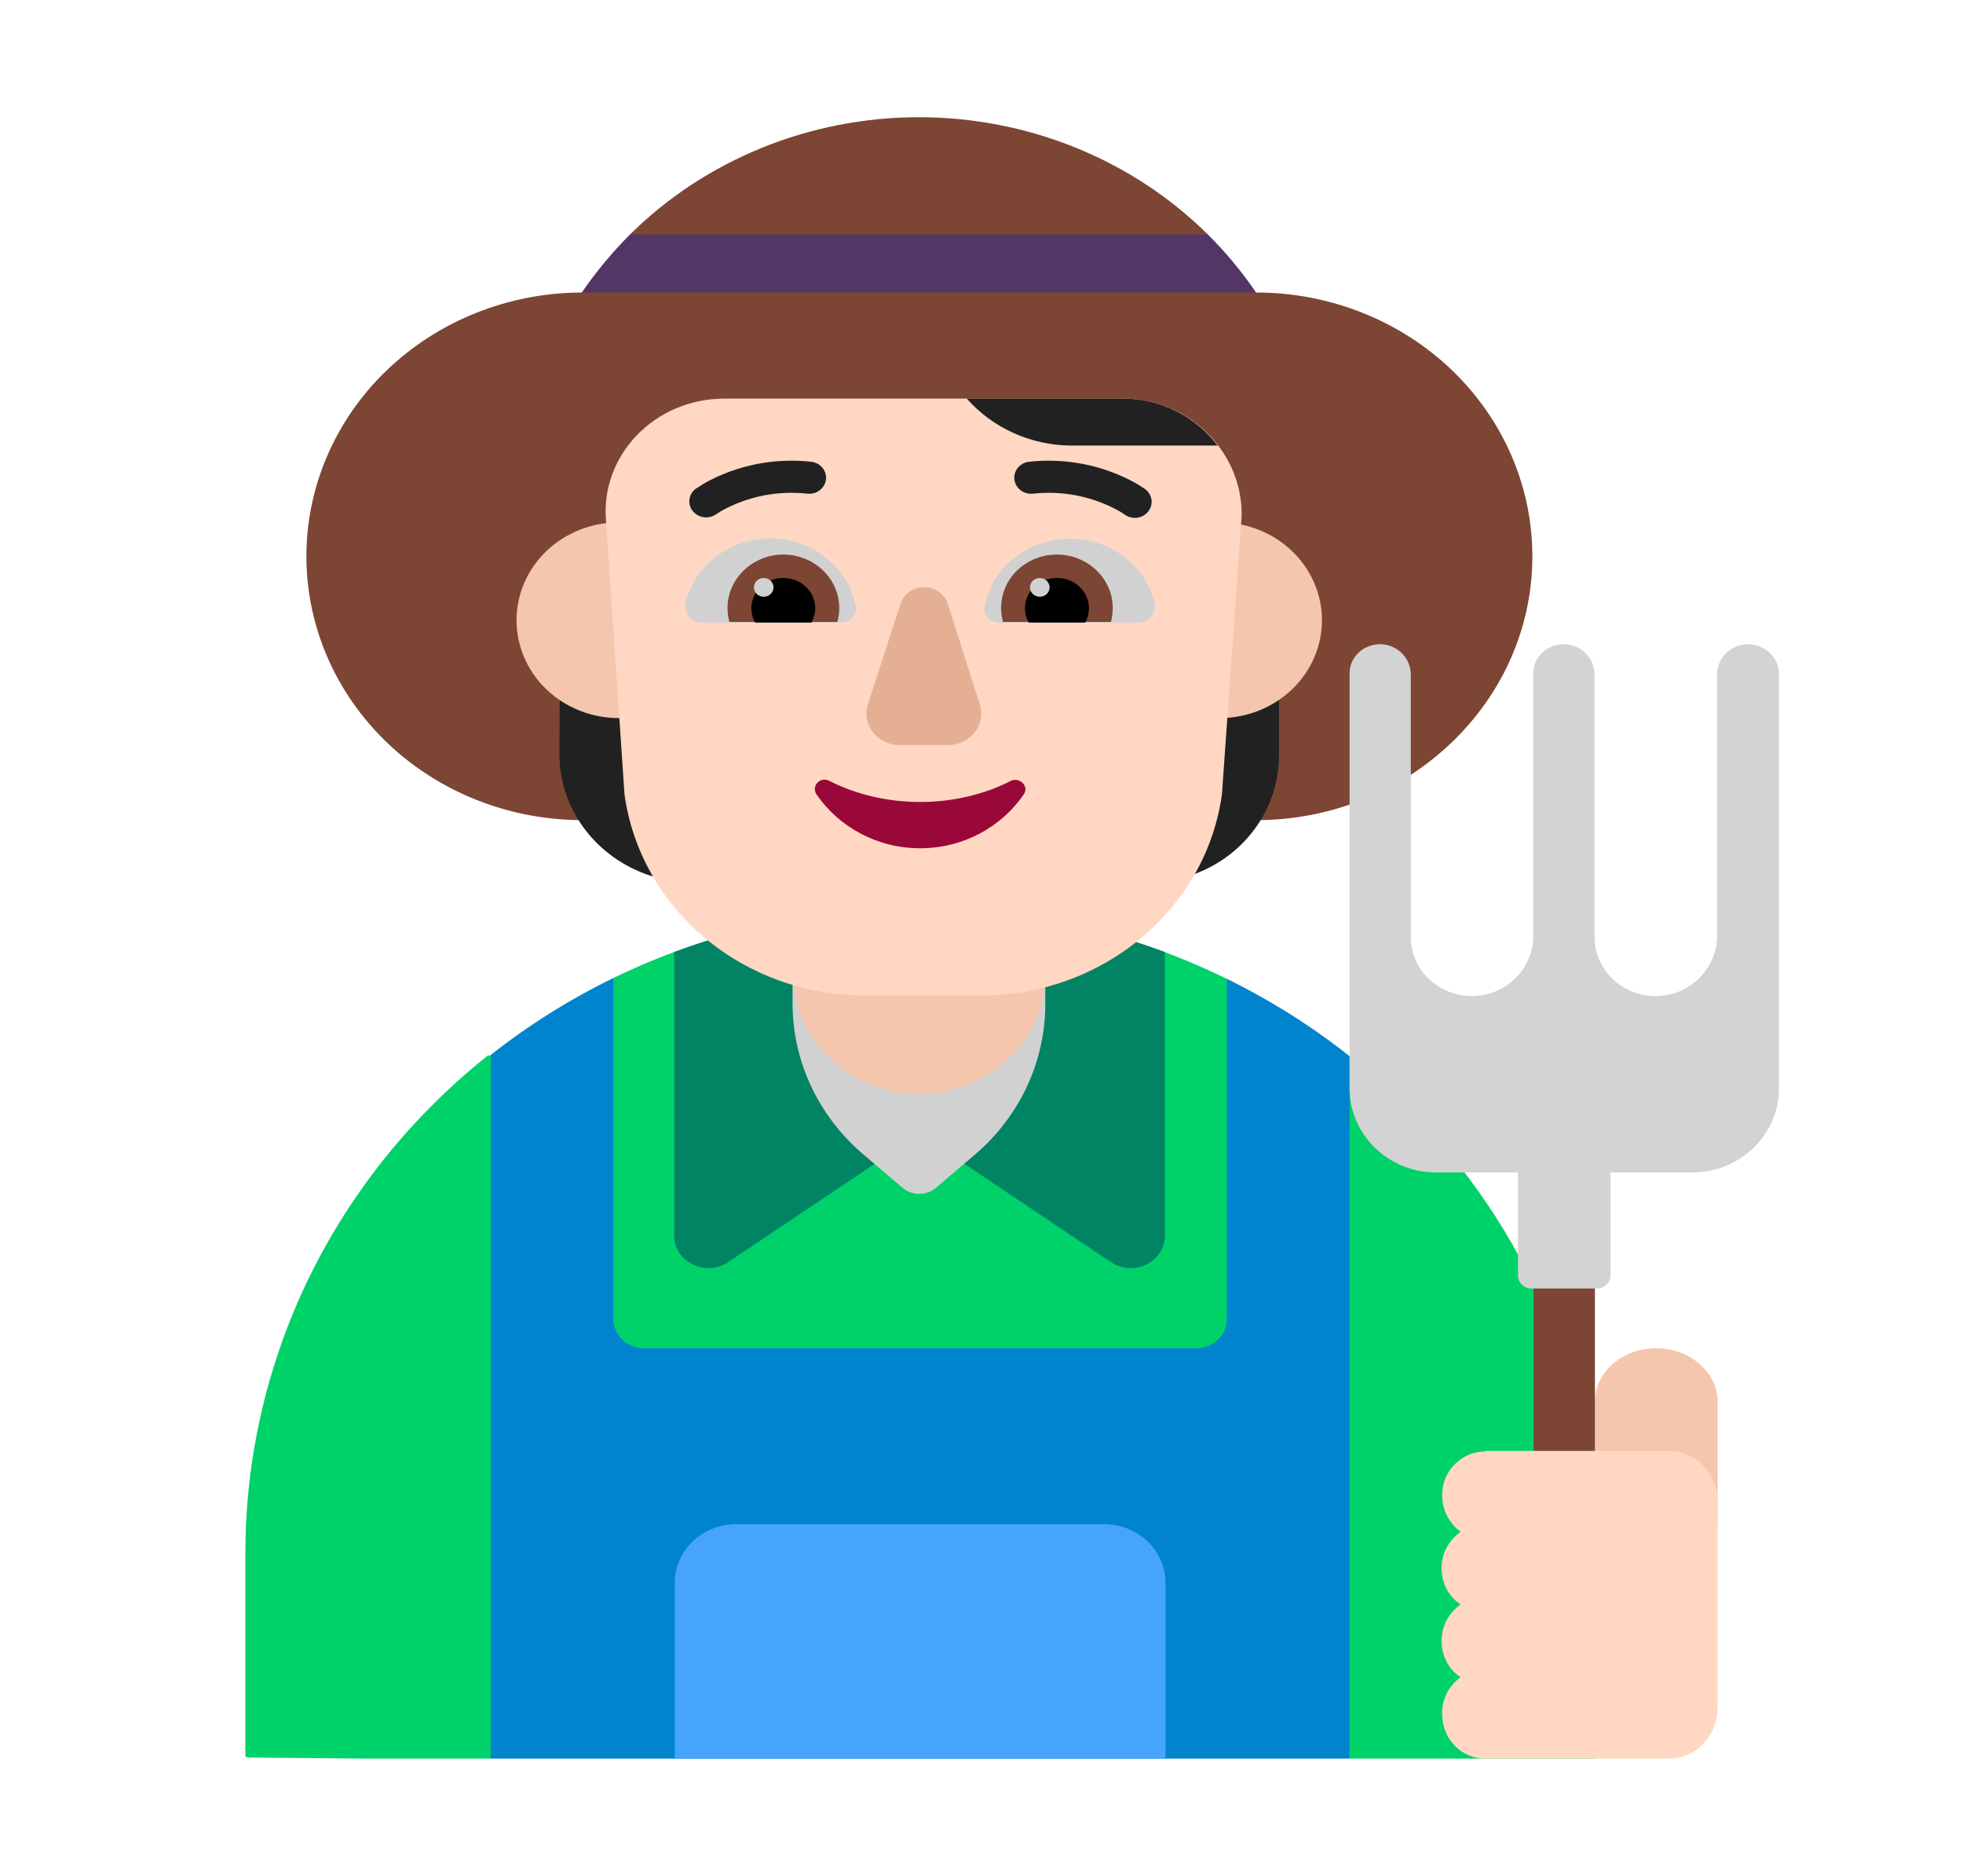 <svg width="45" height="43" viewBox="0 0 45 43" fill="none" xmlns="http://www.w3.org/2000/svg">
<path d="M11.25 24.181L11.208 24.213V24.174C9.017 25.914 7.373 28.2 6.458 30.777C5.905 32.333 5.623 33.966 5.625 35.609V40.272H5.667V40.286L8.438 40.312H11.25L12.656 32.25L11.25 24.181ZM30.938 40.312H36.562V35.609C36.563 33.431 36.059 31.279 35.086 29.308C34.114 27.337 32.697 25.596 30.938 24.21L29.531 32.25L30.938 40.312ZM28.125 22.438L29.531 26.875L28.125 30.906L21.094 32.25L14.062 30.906L12.656 26.875L14.062 22.418C16.236 21.36 18.641 20.811 21.08 20.815C23.615 20.815 26.01 21.401 28.125 22.438Z" fill="#00D26A"/>
<path d="M14.062 22.418C13.056 22.908 12.113 23.501 11.25 24.181V40.312H30.938V24.21C30.07 23.523 29.127 22.929 28.125 22.437V30.234C28.125 30.413 28.051 30.584 27.919 30.709C27.787 30.835 27.608 30.906 27.422 30.906H14.766C14.579 30.906 14.4 30.835 14.268 30.709C14.137 30.584 14.062 30.413 14.062 30.234V22.418Z" fill="#0084CE"/>
<path d="M15.469 36.281C15.469 35.925 15.617 35.583 15.881 35.331C16.144 35.079 16.502 34.938 16.875 34.938H25.312C25.686 34.938 26.043 35.079 26.307 35.331C26.571 35.583 26.719 35.925 26.719 36.281V40.312H15.469V36.281Z" fill="#46A4FB"/>
<path d="M16.692 28.931L21.08 25.988L25.467 28.931C25.988 29.28 26.705 28.931 26.705 28.313V21.823C24.961 21.177 23.062 20.815 21.08 20.815C19.097 20.815 17.198 21.177 15.455 21.823V28.326C15.455 28.918 16.172 29.28 16.692 28.931Z" fill="#008463"/>
<path d="M22.373 26.445L21.459 27.224C21.234 27.413 20.911 27.413 20.686 27.224L19.772 26.445C19.269 26.012 18.867 25.484 18.591 24.894C18.315 24.304 18.171 23.665 18.169 23.018V18.866C18.169 17.334 19.462 16.098 21.066 16.098C22.669 16.098 23.962 17.334 23.962 18.866V23.018C23.962 24.322 23.386 25.572 22.373 26.445Z" fill="#D2D1D1"/>
<path d="M21.08 25.074C19.477 25.074 18.183 23.838 18.183 22.306V18.866C18.183 17.334 19.477 16.098 21.08 16.098C22.683 16.098 23.977 17.334 23.977 18.866V22.306C23.973 23.039 23.666 23.741 23.124 24.26C22.581 24.778 21.847 25.071 21.08 25.074Z" fill="#F4C6AD"/>
<path d="M28.793 6.705H28.8C30.478 6.705 32.088 7.342 33.275 8.476C34.461 9.61 35.128 11.149 35.128 12.752C35.128 16.085 32.288 18.799 28.8 18.799H13.373C11.695 18.804 10.083 18.172 8.893 17.042C7.702 15.912 7.03 14.376 7.024 12.772C7.019 11.169 7.68 9.628 8.863 8.491C10.046 7.353 11.653 6.711 13.331 6.705L14.766 6.047L14.442 5.375C15.301 4.525 16.33 3.849 17.468 3.387C18.605 2.925 19.829 2.687 21.066 2.687C22.302 2.687 23.526 2.925 24.664 3.387C25.802 3.849 26.831 4.525 27.689 5.375L27.422 6.047L28.793 6.705Z" fill="#7D4533"/>
<path d="M28.794 6.705C28.471 6.23 28.101 5.784 27.689 5.375H14.442C14.039 5.778 13.666 6.226 13.337 6.705H13.373H28.794Z" fill="#533566"/>
<path d="M12.825 17.294L12.839 13.679C14.414 13.639 15.989 13.639 17.536 13.639V20.936L14.878 20.062C14.279 19.86 13.76 19.485 13.392 18.989C13.024 18.494 12.826 17.901 12.825 17.294ZM24.609 20.949V13.76C26.17 13.8 27.745 13.854 29.32 13.908V17.308C29.32 18.557 28.505 19.672 27.267 20.076L24.609 20.949Z" fill="#212121"/>
<path d="M16.538 14.217C16.538 14.812 16.29 15.383 15.85 15.804C15.409 16.224 14.812 16.461 14.189 16.461C13.566 16.461 12.969 16.224 12.528 15.804C12.088 15.383 11.841 14.812 11.841 14.217C11.841 13.622 12.088 13.051 12.528 12.63C12.969 12.209 13.566 11.973 14.189 11.973C14.812 11.973 15.409 12.209 15.85 12.63C16.29 13.051 16.538 13.622 16.538 14.217ZM30.305 14.217C30.305 14.812 30.057 15.383 29.617 15.804C29.176 16.224 28.579 16.461 27.956 16.461C27.333 16.461 26.736 16.224 26.296 15.804C25.855 15.383 25.608 14.812 25.608 14.217C25.608 13.622 25.855 13.051 26.296 12.63C26.736 12.209 27.333 11.973 27.956 11.973C28.579 11.973 29.176 12.209 29.617 12.63C30.057 13.051 30.305 13.622 30.305 14.217Z" fill="#F4C6AD"/>
<path d="M28.448 12.027L28.462 11.879C28.519 10.414 27.295 9.137 25.748 9.137H16.608C15.005 9.137 13.753 10.441 13.894 11.959L14.316 18.208C14.492 19.485 15.149 20.656 16.164 21.504C17.178 22.352 18.48 22.819 19.828 22.817H22.5C25.284 22.817 27.647 20.841 28.012 18.208L28.448 12.027Z" fill="#FFD7C2"/>
<path d="M15.722 13.8C15.829 13.377 16.084 13.001 16.446 12.736C16.808 12.471 17.254 12.332 17.709 12.343C18.165 12.354 18.603 12.514 18.95 12.797C19.297 13.079 19.533 13.466 19.617 13.894C19.628 13.94 19.628 13.988 19.616 14.033C19.605 14.079 19.583 14.122 19.551 14.158C19.52 14.194 19.481 14.223 19.436 14.243C19.392 14.262 19.343 14.272 19.294 14.271H16.102C15.834 14.271 15.652 14.042 15.722 13.8ZM26.466 13.8C26.255 12.967 25.467 12.349 24.525 12.349C23.541 12.349 22.739 13.021 22.57 13.894C22.528 14.096 22.683 14.271 22.894 14.271H26.086C26.339 14.271 26.522 14.042 26.466 13.8Z" fill="#D2D1D1"/>
<path d="M16.678 13.935C16.678 13.263 17.255 12.712 17.958 12.712C18.155 12.712 18.349 12.756 18.525 12.839C18.701 12.923 18.855 13.044 18.975 13.193C19.095 13.342 19.177 13.516 19.215 13.701C19.253 13.885 19.246 14.076 19.195 14.257H16.72C16.692 14.152 16.678 14.043 16.678 13.935ZM25.509 13.935C25.509 13.263 24.933 12.712 24.23 12.712C23.512 12.712 22.95 13.263 22.95 13.935C22.95 14.042 22.964 14.15 22.992 14.257H25.467C25.495 14.15 25.509 14.042 25.509 13.935Z" fill="#7D4533"/>
<path d="M17.958 13.249C18.366 13.249 18.689 13.558 18.689 13.948C18.689 14.056 18.647 14.177 18.605 14.271H17.311C17.251 14.164 17.222 14.045 17.225 13.925C17.228 13.804 17.264 13.687 17.329 13.584C17.395 13.481 17.487 13.396 17.597 13.337C17.707 13.278 17.832 13.248 17.958 13.249ZM24.23 13.249C24.104 13.248 23.979 13.278 23.869 13.337C23.759 13.396 23.667 13.481 23.601 13.584C23.536 13.687 23.5 13.804 23.497 13.925C23.494 14.045 23.523 14.164 23.583 14.271H24.877C24.936 14.164 24.966 14.045 24.963 13.925C24.959 13.804 24.923 13.687 24.858 13.584C24.793 13.481 24.7 13.396 24.59 13.337C24.48 13.278 24.356 13.248 24.23 13.249Z" fill="black"/>
<path d="M17.733 13.464C17.733 13.521 17.709 13.576 17.667 13.616C17.625 13.657 17.567 13.679 17.508 13.679C17.448 13.679 17.391 13.657 17.349 13.616C17.306 13.576 17.283 13.521 17.283 13.464C17.283 13.407 17.306 13.353 17.349 13.312C17.391 13.272 17.448 13.249 17.508 13.249C17.567 13.249 17.625 13.272 17.667 13.312C17.709 13.353 17.733 13.407 17.733 13.464ZM24.061 13.464C24.061 13.521 24.037 13.576 23.995 13.616C23.953 13.657 23.896 13.679 23.836 13.679C23.776 13.679 23.719 13.657 23.677 13.616C23.635 13.576 23.611 13.521 23.611 13.464C23.611 13.407 23.635 13.353 23.677 13.312C23.719 13.272 23.776 13.249 23.836 13.249C23.896 13.249 23.953 13.272 23.995 13.312C24.037 13.353 24.061 13.407 24.061 13.464Z" fill="#D2D1D1"/>
<path d="M20.644 13.841L19.898 16.138C19.744 16.609 20.109 17.079 20.63 17.079H21.727C22.247 17.079 22.613 16.609 22.458 16.138L21.727 13.841C21.691 13.73 21.619 13.633 21.521 13.565C21.424 13.496 21.306 13.459 21.185 13.459C21.064 13.459 20.946 13.496 20.849 13.565C20.751 13.633 20.68 13.73 20.644 13.841Z" fill="#E5AF93"/>
<path d="M21.094 18.383C20.334 18.383 19.617 18.208 19.012 17.899C18.802 17.791 18.591 18.02 18.717 18.208C19.224 18.947 20.095 19.444 21.094 19.444C22.092 19.444 22.964 18.947 23.47 18.208C23.597 18.02 23.372 17.805 23.175 17.899C22.57 18.208 21.853 18.383 21.094 18.383Z" fill="#990838"/>
<path d="M15.936 11.212C15.861 11.274 15.814 11.361 15.804 11.455C15.794 11.549 15.823 11.643 15.883 11.717C15.944 11.791 16.032 11.841 16.13 11.855C16.228 11.869 16.327 11.847 16.408 11.793L16.542 11.709C17.138 11.377 17.832 11.24 18.517 11.317C18.617 11.325 18.717 11.296 18.794 11.236C18.872 11.175 18.922 11.088 18.934 10.993C18.945 10.898 18.918 10.803 18.857 10.726C18.796 10.65 18.707 10.6 18.608 10.586C17.753 10.49 16.889 10.662 16.147 11.078L15.936 11.212ZM26.319 11.728C26.382 11.651 26.41 11.554 26.397 11.457C26.385 11.36 26.332 11.272 26.252 11.212L26.249 11.21L26.246 11.207L26.232 11.199C26.17 11.156 26.107 11.116 26.041 11.078C25.298 10.663 24.434 10.49 23.58 10.586C23.481 10.6 23.391 10.65 23.331 10.726C23.27 10.803 23.242 10.898 23.254 10.993C23.266 11.088 23.316 11.175 23.393 11.236C23.471 11.296 23.57 11.325 23.67 11.317C24.356 11.24 25.049 11.377 25.646 11.709C25.694 11.736 25.73 11.759 25.753 11.775L25.777 11.791L25.781 11.794C25.948 11.918 26.189 11.888 26.319 11.728ZM24.567 10.213H27.914C27.422 9.567 26.634 9.137 25.748 9.137H22.163C22.753 9.809 23.639 10.213 24.567 10.213Z" fill="#212121"/>
<path d="M37.969 30.906C38.742 30.906 39.375 31.457 39.375 32.132V34.938H36.562V32.132C36.562 31.457 37.181 30.906 37.969 30.906Z" fill="#F4C6AD"/>
<path d="M36.562 29.24H35.156V34.615H36.562V29.24Z" fill="#7D4533"/>
<path d="M40.022 14.768C39.84 14.783 39.671 14.864 39.548 14.993C39.426 15.123 39.359 15.292 39.362 15.467V21.446C39.362 22.172 38.787 22.79 38.029 22.83C37.228 22.871 36.554 22.253 36.554 21.487V15.467C36.554 15.104 36.273 14.795 35.895 14.768C35.799 14.761 35.702 14.774 35.612 14.805C35.521 14.836 35.438 14.885 35.368 14.948C35.298 15.011 35.242 15.087 35.205 15.172C35.167 15.257 35.148 15.348 35.149 15.44V21.446C35.149 22.172 34.574 22.79 33.816 22.83C33.626 22.839 33.436 22.811 33.257 22.747C33.079 22.683 32.916 22.586 32.778 22.46C32.64 22.335 32.53 22.183 32.456 22.016C32.381 21.849 32.342 21.669 32.342 21.487V15.467C32.342 15.104 32.061 14.795 31.681 14.768C31.585 14.762 31.489 14.775 31.399 14.806C31.308 14.837 31.226 14.885 31.156 14.948C31.086 15.011 31.031 15.088 30.993 15.172C30.955 15.257 30.936 15.348 30.938 15.44V24.953C30.938 26.002 31.823 26.875 32.917 26.875H34.799V29.24C34.799 29.401 34.94 29.536 35.108 29.536H36.61C36.779 29.536 36.92 29.401 36.92 29.24V26.875H38.801C39.897 26.875 40.781 26.002 40.781 24.953V15.44C40.78 15.347 40.758 15.256 40.719 15.172C40.679 15.088 40.622 15.012 40.551 14.949C40.48 14.886 40.397 14.838 40.306 14.807C40.215 14.776 40.118 14.762 40.022 14.768Z" fill="#D3D3D3"/>
<path d="M34.045 33.271C33.519 33.271 33.072 33.701 33.061 34.239C33.047 34.602 33.225 34.924 33.483 35.112C33.347 35.209 33.236 35.334 33.16 35.479C33.085 35.624 33.046 35.783 33.047 35.945C33.047 36.295 33.213 36.604 33.483 36.778C33.347 36.875 33.236 37 33.16 37.145C33.085 37.29 33.046 37.45 33.047 37.612C33.047 37.961 33.213 38.27 33.483 38.445C33.343 38.546 33.231 38.679 33.158 38.831C33.084 38.983 33.051 39.151 33.061 39.318C33.072 39.883 33.519 40.312 34.045 40.312H38.264C38.876 40.312 39.375 39.788 39.375 39.143V34.427C39.375 33.782 38.876 33.258 38.264 33.258H34.045V33.271Z" fill="#FFD7C2"/>
</svg>
